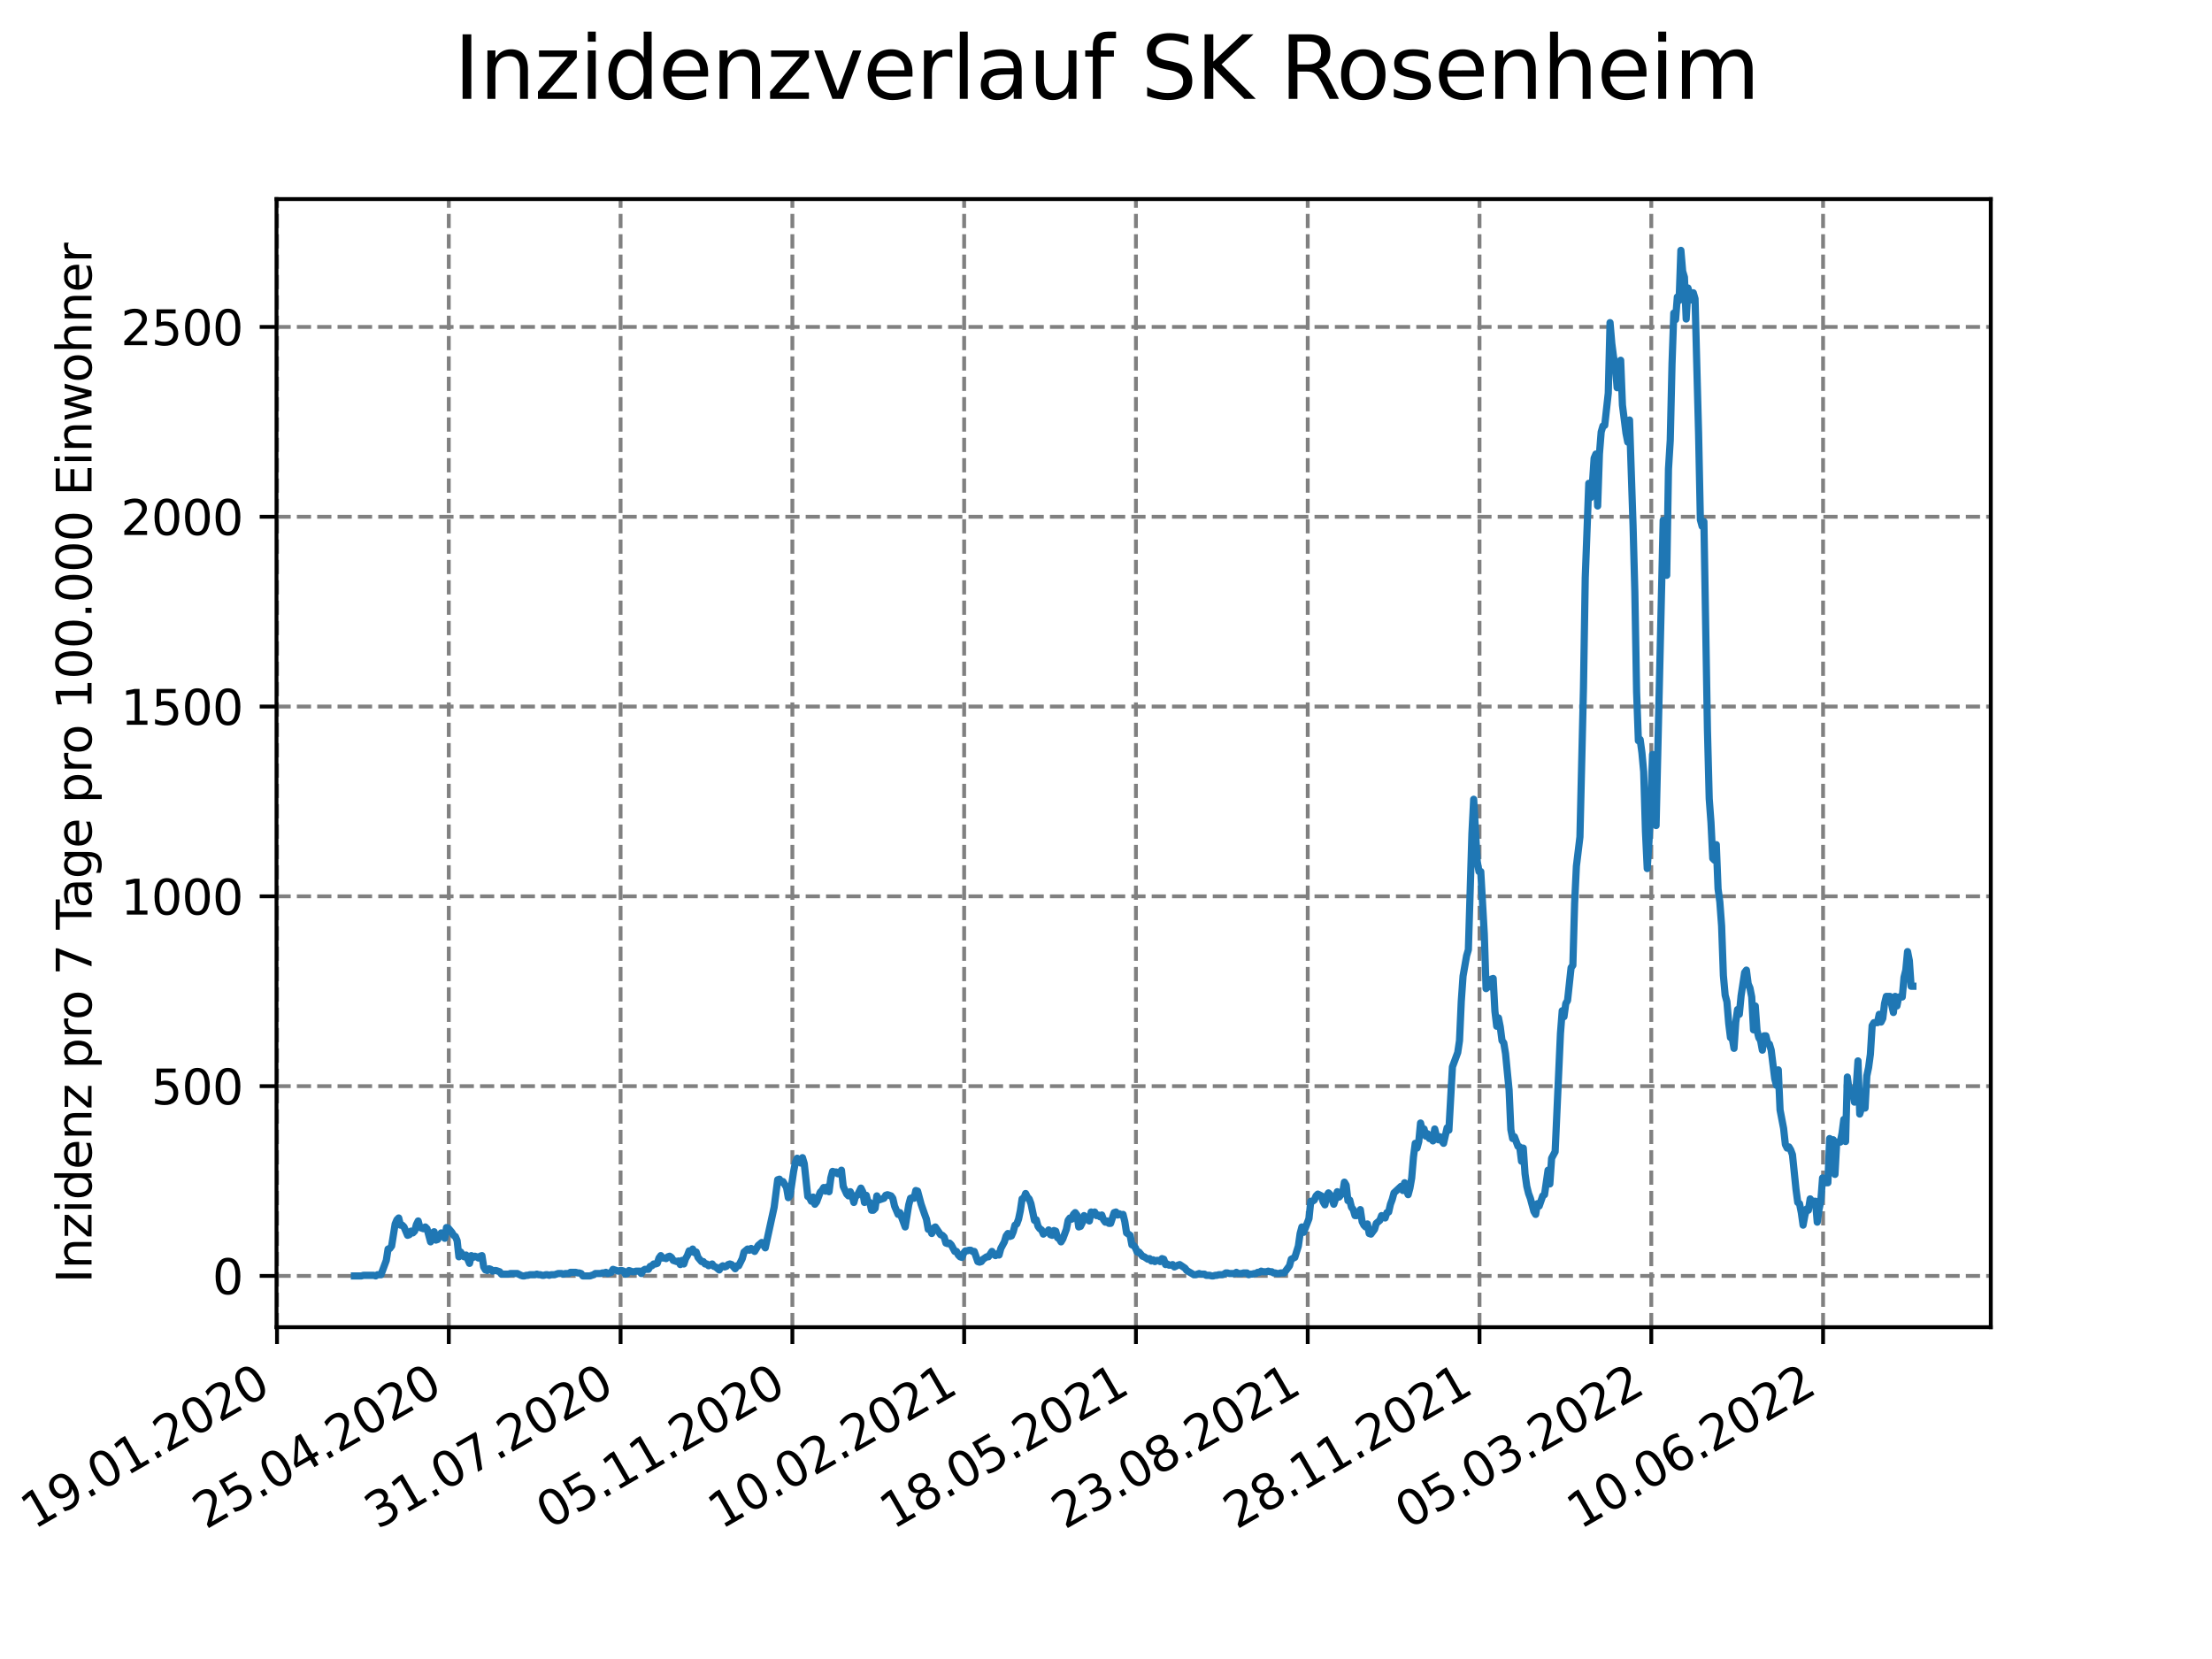 <?xml version="1.0" encoding="utf-8" standalone="no"?>
<!DOCTYPE svg PUBLIC "-//W3C//DTD SVG 1.1//EN"
  "http://www.w3.org/Graphics/SVG/1.1/DTD/svg11.dtd">
<svg xmlns:xlink="http://www.w3.org/1999/xlink" width="460.8pt" height="345.6pt" viewBox="0 0 460.8 345.6" xmlns="http://www.w3.org/2000/svg" version="1.1">
 <defs>
  <style type="text/css">*{stroke-linejoin: round; stroke-linecap: butt}</style>
 </defs>
 <g id="figure_1">
  <g id="patch_1">
   <path d="M 0 345.6 
L 460.8 345.6 
L 460.8 0 
L 0 0 
z
" style="fill: #ffffff"/>
  </g>
  <g id="axes_1">
   <g id="patch_2">
    <path d="M 57.6 276.48 
L 414.72 276.48 
L 414.72 41.472 
L 57.6 41.472 
z
" style="fill: #ffffff"/>
   </g>
   <g id="matplotlib.axis_1">
    <g id="xtick_1">
     <g id="line2d_1">
      <path d="M 57.708 276.48 
L 57.708 41.472 
" clip-path="url(#pe8663a8418)" style="fill: none; stroke-dasharray: 2.96,1.28; stroke-dashoffset: 0; stroke: #808080; stroke-width: 0.8"/>
     </g>
     <g id="line2d_2">
      <defs>
       <path id="mecd43a9ebf" d="M 0 0 
L 0 3.5 
" style="stroke: #000000; stroke-width: 0.8"/>
      </defs>
      <g>
       <use xlink:href="#mecd43a9ebf" x="57.708" y="276.48" style="stroke: #000000; stroke-width: 0.8"/>
      </g>
     </g>
     <g id="text_1">
      <!-- 19.01.2020 -->
      <g transform="translate(7.082 318.689)rotate(-30)scale(0.1 -0.1)">
       <defs>
        <path id="DejaVuSans-31" d="M 794 531 
L 1825 531 
L 1825 4091 
L 703 3866 
L 703 4441 
L 1819 4666 
L 2450 4666 
L 2450 531 
L 3481 531 
L 3481 0 
L 794 0 
L 794 531 
z
" transform="scale(0.016)"/>
        <path id="DejaVuSans-39" d="M 703 97 
L 703 672 
Q 941 559 1184 500 
Q 1428 441 1663 441 
Q 2288 441 2617 861 
Q 2947 1281 2994 2138 
Q 2813 1869 2534 1725 
Q 2256 1581 1919 1581 
Q 1219 1581 811 2004 
Q 403 2428 403 3163 
Q 403 3881 828 4315 
Q 1253 4750 1959 4750 
Q 2769 4750 3195 4129 
Q 3622 3509 3622 2328 
Q 3622 1225 3098 567 
Q 2575 -91 1691 -91 
Q 1453 -91 1209 -44 
Q 966 3 703 97 
z
M 1959 2075 
Q 2384 2075 2632 2365 
Q 2881 2656 2881 3163 
Q 2881 3666 2632 3958 
Q 2384 4250 1959 4250 
Q 1534 4250 1286 3958 
Q 1038 3666 1038 3163 
Q 1038 2656 1286 2365 
Q 1534 2075 1959 2075 
z
" transform="scale(0.016)"/>
        <path id="DejaVuSans-2e" d="M 684 794 
L 1344 794 
L 1344 0 
L 684 0 
L 684 794 
z
" transform="scale(0.016)"/>
        <path id="DejaVuSans-30" d="M 2034 4250 
Q 1547 4250 1301 3770 
Q 1056 3291 1056 2328 
Q 1056 1369 1301 889 
Q 1547 409 2034 409 
Q 2525 409 2770 889 
Q 3016 1369 3016 2328 
Q 3016 3291 2770 3770 
Q 2525 4250 2034 4250 
z
M 2034 4750 
Q 2819 4750 3233 4129 
Q 3647 3509 3647 2328 
Q 3647 1150 3233 529 
Q 2819 -91 2034 -91 
Q 1250 -91 836 529 
Q 422 1150 422 2328 
Q 422 3509 836 4129 
Q 1250 4750 2034 4750 
z
" transform="scale(0.016)"/>
        <path id="DejaVuSans-32" d="M 1228 531 
L 3431 531 
L 3431 0 
L 469 0 
L 469 531 
Q 828 903 1448 1529 
Q 2069 2156 2228 2338 
Q 2531 2678 2651 2914 
Q 2772 3150 2772 3378 
Q 2772 3750 2511 3984 
Q 2250 4219 1831 4219 
Q 1534 4219 1204 4116 
Q 875 4013 500 3803 
L 500 4441 
Q 881 4594 1212 4672 
Q 1544 4750 1819 4750 
Q 2544 4750 2975 4387 
Q 3406 4025 3406 3419 
Q 3406 3131 3298 2873 
Q 3191 2616 2906 2266 
Q 2828 2175 2409 1742 
Q 1991 1309 1228 531 
z
" transform="scale(0.016)"/>
       </defs>
       <use xlink:href="#DejaVuSans-31"/>
       <use xlink:href="#DejaVuSans-39" x="63.623"/>
       <use xlink:href="#DejaVuSans-2e" x="127.246"/>
       <use xlink:href="#DejaVuSans-30" x="159.033"/>
       <use xlink:href="#DejaVuSans-31" x="222.656"/>
       <use xlink:href="#DejaVuSans-2e" x="286.279"/>
       <use xlink:href="#DejaVuSans-32" x="318.066"/>
       <use xlink:href="#DejaVuSans-30" x="381.689"/>
       <use xlink:href="#DejaVuSans-32" x="445.312"/>
       <use xlink:href="#DejaVuSans-30" x="508.936"/>
      </g>
     </g>
    </g>
    <g id="xtick_2">
     <g id="line2d_3">
      <path d="M 93.493 276.48 
L 93.493 41.472 
" clip-path="url(#pe8663a8418)" style="fill: none; stroke-dasharray: 2.96,1.28; stroke-dashoffset: 0; stroke: #808080; stroke-width: 0.8"/>
     </g>
     <g id="line2d_4">
      <g>
       <use xlink:href="#mecd43a9ebf" x="93.493" y="276.48" style="stroke: #000000; stroke-width: 0.8"/>
      </g>
     </g>
     <g id="text_2">
      <!-- 25.04.2020 -->
      <g transform="translate(42.868 318.689)rotate(-30)scale(0.1 -0.1)">
       <defs>
        <path id="DejaVuSans-35" d="M 691 4666 
L 3169 4666 
L 3169 4134 
L 1269 4134 
L 1269 2991 
Q 1406 3038 1543 3061 
Q 1681 3084 1819 3084 
Q 2600 3084 3056 2656 
Q 3513 2228 3513 1497 
Q 3513 744 3044 326 
Q 2575 -91 1722 -91 
Q 1428 -91 1123 -41 
Q 819 9 494 109 
L 494 744 
Q 775 591 1075 516 
Q 1375 441 1709 441 
Q 2250 441 2565 725 
Q 2881 1009 2881 1497 
Q 2881 1984 2565 2268 
Q 2250 2553 1709 2553 
Q 1456 2553 1204 2497 
Q 953 2441 691 2322 
L 691 4666 
z
" transform="scale(0.016)"/>
        <path id="DejaVuSans-34" d="M 2419 4116 
L 825 1625 
L 2419 1625 
L 2419 4116 
z
M 2253 4666 
L 3047 4666 
L 3047 1625 
L 3713 1625 
L 3713 1100 
L 3047 1100 
L 3047 0 
L 2419 0 
L 2419 1100 
L 313 1100 
L 313 1709 
L 2253 4666 
z
" transform="scale(0.016)"/>
       </defs>
       <use xlink:href="#DejaVuSans-32"/>
       <use xlink:href="#DejaVuSans-35" x="63.623"/>
       <use xlink:href="#DejaVuSans-2e" x="127.246"/>
       <use xlink:href="#DejaVuSans-30" x="159.033"/>
       <use xlink:href="#DejaVuSans-34" x="222.656"/>
       <use xlink:href="#DejaVuSans-2e" x="286.279"/>
       <use xlink:href="#DejaVuSans-32" x="318.066"/>
       <use xlink:href="#DejaVuSans-30" x="381.689"/>
       <use xlink:href="#DejaVuSans-32" x="445.312"/>
       <use xlink:href="#DejaVuSans-30" x="508.936"/>
      </g>
     </g>
    </g>
    <g id="xtick_3">
     <g id="line2d_5">
      <path d="M 129.279 276.48 
L 129.279 41.472 
" clip-path="url(#pe8663a8418)" style="fill: none; stroke-dasharray: 2.96,1.28; stroke-dashoffset: 0; stroke: #808080; stroke-width: 0.8"/>
     </g>
     <g id="line2d_6">
      <g>
       <use xlink:href="#mecd43a9ebf" x="129.279" y="276.48" style="stroke: #000000; stroke-width: 0.8"/>
      </g>
     </g>
     <g id="text_3">
      <!-- 31.07.2020 -->
      <g transform="translate(78.654 318.689)rotate(-30)scale(0.1 -0.1)">
       <defs>
        <path id="DejaVuSans-33" d="M 2597 2516 
Q 3050 2419 3304 2112 
Q 3559 1806 3559 1356 
Q 3559 666 3084 287 
Q 2609 -91 1734 -91 
Q 1441 -91 1130 -33 
Q 819 25 488 141 
L 488 750 
Q 750 597 1062 519 
Q 1375 441 1716 441 
Q 2309 441 2620 675 
Q 2931 909 2931 1356 
Q 2931 1769 2642 2001 
Q 2353 2234 1838 2234 
L 1294 2234 
L 1294 2753 
L 1863 2753 
Q 2328 2753 2575 2939 
Q 2822 3125 2822 3475 
Q 2822 3834 2567 4026 
Q 2313 4219 1838 4219 
Q 1578 4219 1281 4162 
Q 984 4106 628 3988 
L 628 4550 
Q 988 4650 1302 4700 
Q 1616 4750 1894 4750 
Q 2613 4750 3031 4423 
Q 3450 4097 3450 3541 
Q 3450 3153 3228 2886 
Q 3006 2619 2597 2516 
z
" transform="scale(0.016)"/>
        <path id="DejaVuSans-37" d="M 525 4666 
L 3525 4666 
L 3525 4397 
L 1831 0 
L 1172 0 
L 2766 4134 
L 525 4134 
L 525 4666 
z
" transform="scale(0.016)"/>
       </defs>
       <use xlink:href="#DejaVuSans-33"/>
       <use xlink:href="#DejaVuSans-31" x="63.623"/>
       <use xlink:href="#DejaVuSans-2e" x="127.246"/>
       <use xlink:href="#DejaVuSans-30" x="159.033"/>
       <use xlink:href="#DejaVuSans-37" x="222.656"/>
       <use xlink:href="#DejaVuSans-2e" x="286.279"/>
       <use xlink:href="#DejaVuSans-32" x="318.066"/>
       <use xlink:href="#DejaVuSans-30" x="381.689"/>
       <use xlink:href="#DejaVuSans-32" x="445.312"/>
       <use xlink:href="#DejaVuSans-30" x="508.936"/>
      </g>
     </g>
    </g>
    <g id="xtick_4">
     <g id="line2d_7">
      <path d="M 165.065 276.48 
L 165.065 41.472 
" clip-path="url(#pe8663a8418)" style="fill: none; stroke-dasharray: 2.96,1.28; stroke-dashoffset: 0; stroke: #808080; stroke-width: 0.8"/>
     </g>
     <g id="line2d_8">
      <g>
       <use xlink:href="#mecd43a9ebf" x="165.065" y="276.48" style="stroke: #000000; stroke-width: 0.8"/>
      </g>
     </g>
     <g id="text_4">
      <!-- 05.11.2020 -->
      <g transform="translate(114.44 318.689)rotate(-30)scale(0.1 -0.1)">
       <use xlink:href="#DejaVuSans-30"/>
       <use xlink:href="#DejaVuSans-35" x="63.623"/>
       <use xlink:href="#DejaVuSans-2e" x="127.246"/>
       <use xlink:href="#DejaVuSans-31" x="159.033"/>
       <use xlink:href="#DejaVuSans-31" x="222.656"/>
       <use xlink:href="#DejaVuSans-2e" x="286.279"/>
       <use xlink:href="#DejaVuSans-32" x="318.066"/>
       <use xlink:href="#DejaVuSans-30" x="381.689"/>
       <use xlink:href="#DejaVuSans-32" x="445.312"/>
       <use xlink:href="#DejaVuSans-30" x="508.936"/>
      </g>
     </g>
    </g>
    <g id="xtick_5">
     <g id="line2d_9">
      <path d="M 200.851 276.48 
L 200.851 41.472 
" clip-path="url(#pe8663a8418)" style="fill: none; stroke-dasharray: 2.96,1.28; stroke-dashoffset: 0; stroke: #808080; stroke-width: 0.8"/>
     </g>
     <g id="line2d_10">
      <g>
       <use xlink:href="#mecd43a9ebf" x="200.851" y="276.48" style="stroke: #000000; stroke-width: 0.8"/>
      </g>
     </g>
     <g id="text_5">
      <!-- 10.02.2021 -->
      <g transform="translate(150.226 318.689)rotate(-30)scale(0.1 -0.1)">
       <use xlink:href="#DejaVuSans-31"/>
       <use xlink:href="#DejaVuSans-30" x="63.623"/>
       <use xlink:href="#DejaVuSans-2e" x="127.246"/>
       <use xlink:href="#DejaVuSans-30" x="159.033"/>
       <use xlink:href="#DejaVuSans-32" x="222.656"/>
       <use xlink:href="#DejaVuSans-2e" x="286.279"/>
       <use xlink:href="#DejaVuSans-32" x="318.066"/>
       <use xlink:href="#DejaVuSans-30" x="381.689"/>
       <use xlink:href="#DejaVuSans-32" x="445.312"/>
       <use xlink:href="#DejaVuSans-31" x="508.936"/>
      </g>
     </g>
    </g>
    <g id="xtick_6">
     <g id="line2d_11">
      <path d="M 236.637 276.48 
L 236.637 41.472 
" clip-path="url(#pe8663a8418)" style="fill: none; stroke-dasharray: 2.96,1.28; stroke-dashoffset: 0; stroke: #808080; stroke-width: 0.8"/>
     </g>
     <g id="line2d_12">
      <g>
       <use xlink:href="#mecd43a9ebf" x="236.637" y="276.48" style="stroke: #000000; stroke-width: 0.8"/>
      </g>
     </g>
     <g id="text_6">
      <!-- 18.05.2021 -->
      <g transform="translate(186.011 318.689)rotate(-30)scale(0.1 -0.1)">
       <defs>
        <path id="DejaVuSans-38" d="M 2034 2216 
Q 1584 2216 1326 1975 
Q 1069 1734 1069 1313 
Q 1069 891 1326 650 
Q 1584 409 2034 409 
Q 2484 409 2743 651 
Q 3003 894 3003 1313 
Q 3003 1734 2745 1975 
Q 2488 2216 2034 2216 
z
M 1403 2484 
Q 997 2584 770 2862 
Q 544 3141 544 3541 
Q 544 4100 942 4425 
Q 1341 4750 2034 4750 
Q 2731 4750 3128 4425 
Q 3525 4100 3525 3541 
Q 3525 3141 3298 2862 
Q 3072 2584 2669 2484 
Q 3125 2378 3379 2068 
Q 3634 1759 3634 1313 
Q 3634 634 3220 271 
Q 2806 -91 2034 -91 
Q 1263 -91 848 271 
Q 434 634 434 1313 
Q 434 1759 690 2068 
Q 947 2378 1403 2484 
z
M 1172 3481 
Q 1172 3119 1398 2916 
Q 1625 2713 2034 2713 
Q 2441 2713 2670 2916 
Q 2900 3119 2900 3481 
Q 2900 3844 2670 4047 
Q 2441 4250 2034 4250 
Q 1625 4250 1398 4047 
Q 1172 3844 1172 3481 
z
" transform="scale(0.016)"/>
       </defs>
       <use xlink:href="#DejaVuSans-31"/>
       <use xlink:href="#DejaVuSans-38" x="63.623"/>
       <use xlink:href="#DejaVuSans-2e" x="127.246"/>
       <use xlink:href="#DejaVuSans-30" x="159.033"/>
       <use xlink:href="#DejaVuSans-35" x="222.656"/>
       <use xlink:href="#DejaVuSans-2e" x="286.279"/>
       <use xlink:href="#DejaVuSans-32" x="318.066"/>
       <use xlink:href="#DejaVuSans-30" x="381.689"/>
       <use xlink:href="#DejaVuSans-32" x="445.312"/>
       <use xlink:href="#DejaVuSans-31" x="508.936"/>
      </g>
     </g>
    </g>
    <g id="xtick_7">
     <g id="line2d_13">
      <path d="M 272.422 276.48 
L 272.422 41.472 
" clip-path="url(#pe8663a8418)" style="fill: none; stroke-dasharray: 2.96,1.28; stroke-dashoffset: 0; stroke: #808080; stroke-width: 0.8"/>
     </g>
     <g id="line2d_14">
      <g>
       <use xlink:href="#mecd43a9ebf" x="272.422" y="276.48" style="stroke: #000000; stroke-width: 0.8"/>
      </g>
     </g>
     <g id="text_7">
      <!-- 23.08.2021 -->
      <g transform="translate(221.797 318.689)rotate(-30)scale(0.1 -0.1)">
       <use xlink:href="#DejaVuSans-32"/>
       <use xlink:href="#DejaVuSans-33" x="63.623"/>
       <use xlink:href="#DejaVuSans-2e" x="127.246"/>
       <use xlink:href="#DejaVuSans-30" x="159.033"/>
       <use xlink:href="#DejaVuSans-38" x="222.656"/>
       <use xlink:href="#DejaVuSans-2e" x="286.279"/>
       <use xlink:href="#DejaVuSans-32" x="318.066"/>
       <use xlink:href="#DejaVuSans-30" x="381.689"/>
       <use xlink:href="#DejaVuSans-32" x="445.312"/>
       <use xlink:href="#DejaVuSans-31" x="508.936"/>
      </g>
     </g>
    </g>
    <g id="xtick_8">
     <g id="line2d_15">
      <path d="M 308.208 276.48 
L 308.208 41.472 
" clip-path="url(#pe8663a8418)" style="fill: none; stroke-dasharray: 2.96,1.28; stroke-dashoffset: 0; stroke: #808080; stroke-width: 0.8"/>
     </g>
     <g id="line2d_16">
      <g>
       <use xlink:href="#mecd43a9ebf" x="308.208" y="276.48" style="stroke: #000000; stroke-width: 0.8"/>
      </g>
     </g>
     <g id="text_8">
      <!-- 28.11.2021 -->
      <g transform="translate(257.583 318.689)rotate(-30)scale(0.1 -0.1)">
       <use xlink:href="#DejaVuSans-32"/>
       <use xlink:href="#DejaVuSans-38" x="63.623"/>
       <use xlink:href="#DejaVuSans-2e" x="127.246"/>
       <use xlink:href="#DejaVuSans-31" x="159.033"/>
       <use xlink:href="#DejaVuSans-31" x="222.656"/>
       <use xlink:href="#DejaVuSans-2e" x="286.279"/>
       <use xlink:href="#DejaVuSans-32" x="318.066"/>
       <use xlink:href="#DejaVuSans-30" x="381.689"/>
       <use xlink:href="#DejaVuSans-32" x="445.312"/>
       <use xlink:href="#DejaVuSans-31" x="508.936"/>
      </g>
     </g>
    </g>
    <g id="xtick_9">
     <g id="line2d_17">
      <path d="M 343.994 276.48 
L 343.994 41.472 
" clip-path="url(#pe8663a8418)" style="fill: none; stroke-dasharray: 2.96,1.28; stroke-dashoffset: 0; stroke: #808080; stroke-width: 0.8"/>
     </g>
     <g id="line2d_18">
      <g>
       <use xlink:href="#mecd43a9ebf" x="343.994" y="276.48" style="stroke: #000000; stroke-width: 0.8"/>
      </g>
     </g>
     <g id="text_9">
      <!-- 05.03.2022 -->
      <g transform="translate(293.369 318.689)rotate(-30)scale(0.1 -0.1)">
       <use xlink:href="#DejaVuSans-30"/>
       <use xlink:href="#DejaVuSans-35" x="63.623"/>
       <use xlink:href="#DejaVuSans-2e" x="127.246"/>
       <use xlink:href="#DejaVuSans-30" x="159.033"/>
       <use xlink:href="#DejaVuSans-33" x="222.656"/>
       <use xlink:href="#DejaVuSans-2e" x="286.279"/>
       <use xlink:href="#DejaVuSans-32" x="318.066"/>
       <use xlink:href="#DejaVuSans-30" x="381.689"/>
       <use xlink:href="#DejaVuSans-32" x="445.312"/>
       <use xlink:href="#DejaVuSans-32" x="508.936"/>
      </g>
     </g>
    </g>
    <g id="xtick_10">
     <g id="line2d_19">
      <path d="M 379.78 276.48 
L 379.78 41.472 
" clip-path="url(#pe8663a8418)" style="fill: none; stroke-dasharray: 2.96,1.28; stroke-dashoffset: 0; stroke: #808080; stroke-width: 0.8"/>
     </g>
     <g id="line2d_20">
      <g>
       <use xlink:href="#mecd43a9ebf" x="379.78" y="276.48" style="stroke: #000000; stroke-width: 0.8"/>
      </g>
     </g>
     <g id="text_10">
      <!-- 10.06.2022 -->
      <g transform="translate(329.154 318.689)rotate(-30)scale(0.1 -0.1)">
       <defs>
        <path id="DejaVuSans-36" d="M 2113 2584 
Q 1688 2584 1439 2293 
Q 1191 2003 1191 1497 
Q 1191 994 1439 701 
Q 1688 409 2113 409 
Q 2538 409 2786 701 
Q 3034 994 3034 1497 
Q 3034 2003 2786 2293 
Q 2538 2584 2113 2584 
z
M 3366 4563 
L 3366 3988 
Q 3128 4100 2886 4159 
Q 2644 4219 2406 4219 
Q 1781 4219 1451 3797 
Q 1122 3375 1075 2522 
Q 1259 2794 1537 2939 
Q 1816 3084 2150 3084 
Q 2853 3084 3261 2657 
Q 3669 2231 3669 1497 
Q 3669 778 3244 343 
Q 2819 -91 2113 -91 
Q 1303 -91 875 529 
Q 447 1150 447 2328 
Q 447 3434 972 4092 
Q 1497 4750 2381 4750 
Q 2619 4750 2861 4703 
Q 3103 4656 3366 4563 
z
" transform="scale(0.016)"/>
       </defs>
       <use xlink:href="#DejaVuSans-31"/>
       <use xlink:href="#DejaVuSans-30" x="63.623"/>
       <use xlink:href="#DejaVuSans-2e" x="127.246"/>
       <use xlink:href="#DejaVuSans-30" x="159.033"/>
       <use xlink:href="#DejaVuSans-36" x="222.656"/>
       <use xlink:href="#DejaVuSans-2e" x="286.279"/>
       <use xlink:href="#DejaVuSans-32" x="318.066"/>
       <use xlink:href="#DejaVuSans-30" x="381.689"/>
       <use xlink:href="#DejaVuSans-32" x="445.312"/>
       <use xlink:href="#DejaVuSans-32" x="508.936"/>
      </g>
     </g>
    </g>
   </g>
   <g id="matplotlib.axis_2">
    <g id="ytick_1">
     <g id="line2d_21">
      <path d="M 57.6 265.798 
L 414.72 265.798 
" clip-path="url(#pe8663a8418)" style="fill: none; stroke-dasharray: 2.96,1.28; stroke-dashoffset: 0; stroke: #808080; stroke-width: 0.8"/>
     </g>
     <g id="line2d_22">
      <defs>
       <path id="m78705aa798" d="M 0 0 
L -3.5 0 
" style="stroke: #000000; stroke-width: 0.8"/>
      </defs>
      <g>
       <use xlink:href="#m78705aa798" x="57.6" y="265.798" style="stroke: #000000; stroke-width: 0.8"/>
      </g>
     </g>
     <g id="text_11">
      <!-- 0 -->
      <g transform="translate(44.237 269.597)scale(0.1 -0.1)">
       <use xlink:href="#DejaVuSans-30"/>
      </g>
     </g>
    </g>
    <g id="ytick_2">
     <g id="line2d_23">
      <path d="M 57.6 226.26 
L 414.72 226.26 
" clip-path="url(#pe8663a8418)" style="fill: none; stroke-dasharray: 2.96,1.28; stroke-dashoffset: 0; stroke: #808080; stroke-width: 0.8"/>
     </g>
     <g id="line2d_24">
      <g>
       <use xlink:href="#m78705aa798" x="57.6" y="226.26" style="stroke: #000000; stroke-width: 0.8"/>
      </g>
     </g>
     <g id="text_12">
      <!-- 500 -->
      <g transform="translate(31.512 230.059)scale(0.1 -0.1)">
       <use xlink:href="#DejaVuSans-35"/>
       <use xlink:href="#DejaVuSans-30" x="63.623"/>
       <use xlink:href="#DejaVuSans-30" x="127.246"/>
      </g>
     </g>
    </g>
    <g id="ytick_3">
     <g id="line2d_25">
      <path d="M 57.6 186.722 
L 414.72 186.722 
" clip-path="url(#pe8663a8418)" style="fill: none; stroke-dasharray: 2.96,1.28; stroke-dashoffset: 0; stroke: #808080; stroke-width: 0.8"/>
     </g>
     <g id="line2d_26">
      <g>
       <use xlink:href="#m78705aa798" x="57.6" y="186.722" style="stroke: #000000; stroke-width: 0.8"/>
      </g>
     </g>
     <g id="text_13">
      <!-- 1000 -->
      <g transform="translate(25.15 190.522)scale(0.1 -0.1)">
       <use xlink:href="#DejaVuSans-31"/>
       <use xlink:href="#DejaVuSans-30" x="63.623"/>
       <use xlink:href="#DejaVuSans-30" x="127.246"/>
       <use xlink:href="#DejaVuSans-30" x="190.869"/>
      </g>
     </g>
    </g>
    <g id="ytick_4">
     <g id="line2d_27">
      <path d="M 57.6 147.185 
L 414.72 147.185 
" clip-path="url(#pe8663a8418)" style="fill: none; stroke-dasharray: 2.96,1.28; stroke-dashoffset: 0; stroke: #808080; stroke-width: 0.8"/>
     </g>
     <g id="line2d_28">
      <g>
       <use xlink:href="#m78705aa798" x="57.6" y="147.185" style="stroke: #000000; stroke-width: 0.8"/>
      </g>
     </g>
     <g id="text_14">
      <!-- 1500 -->
      <g transform="translate(25.15 150.984)scale(0.1 -0.1)">
       <use xlink:href="#DejaVuSans-31"/>
       <use xlink:href="#DejaVuSans-35" x="63.623"/>
       <use xlink:href="#DejaVuSans-30" x="127.246"/>
       <use xlink:href="#DejaVuSans-30" x="190.869"/>
      </g>
     </g>
    </g>
    <g id="ytick_5">
     <g id="line2d_29">
      <path d="M 57.6 107.647 
L 414.72 107.647 
" clip-path="url(#pe8663a8418)" style="fill: none; stroke-dasharray: 2.96,1.28; stroke-dashoffset: 0; stroke: #808080; stroke-width: 0.8"/>
     </g>
     <g id="line2d_30">
      <g>
       <use xlink:href="#m78705aa798" x="57.6" y="107.647" style="stroke: #000000; stroke-width: 0.8"/>
      </g>
     </g>
     <g id="text_15">
      <!-- 2000 -->
      <g transform="translate(25.15 111.446)scale(0.1 -0.1)">
       <use xlink:href="#DejaVuSans-32"/>
       <use xlink:href="#DejaVuSans-30" x="63.623"/>
       <use xlink:href="#DejaVuSans-30" x="127.246"/>
       <use xlink:href="#DejaVuSans-30" x="190.869"/>
      </g>
     </g>
    </g>
    <g id="ytick_6">
     <g id="line2d_31">
      <path d="M 57.6 68.109 
L 414.72 68.109 
" clip-path="url(#pe8663a8418)" style="fill: none; stroke-dasharray: 2.96,1.28; stroke-dashoffset: 0; stroke: #808080; stroke-width: 0.8"/>
     </g>
     <g id="line2d_32">
      <g>
       <use xlink:href="#m78705aa798" x="57.6" y="68.109" style="stroke: #000000; stroke-width: 0.8"/>
      </g>
     </g>
     <g id="text_16">
      <!-- 2500 -->
      <g transform="translate(25.15 71.908)scale(0.1 -0.1)">
       <use xlink:href="#DejaVuSans-32"/>
       <use xlink:href="#DejaVuSans-35" x="63.623"/>
       <use xlink:href="#DejaVuSans-30" x="127.246"/>
       <use xlink:href="#DejaVuSans-30" x="190.869"/>
      </g>
     </g>
    </g>
    <g id="text_17">
     <!-- Inzidenz pro 7 Tage pro 100.000 Einwohner -->
     <g transform="translate(19.07 267.301)rotate(-90)scale(0.1 -0.1)">
      <defs>
       <path id="DejaVuSans-49" d="M 628 4666 
L 1259 4666 
L 1259 0 
L 628 0 
L 628 4666 
z
" transform="scale(0.016)"/>
       <path id="DejaVuSans-6e" d="M 3513 2113 
L 3513 0 
L 2938 0 
L 2938 2094 
Q 2938 2591 2744 2837 
Q 2550 3084 2163 3084 
Q 1697 3084 1428 2787 
Q 1159 2491 1159 1978 
L 1159 0 
L 581 0 
L 581 3500 
L 1159 3500 
L 1159 2956 
Q 1366 3272 1645 3428 
Q 1925 3584 2291 3584 
Q 2894 3584 3203 3211 
Q 3513 2838 3513 2113 
z
" transform="scale(0.016)"/>
       <path id="DejaVuSans-7a" d="M 353 3500 
L 3084 3500 
L 3084 2975 
L 922 459 
L 3084 459 
L 3084 0 
L 275 0 
L 275 525 
L 2438 3041 
L 353 3041 
L 353 3500 
z
" transform="scale(0.016)"/>
       <path id="DejaVuSans-69" d="M 603 3500 
L 1178 3500 
L 1178 0 
L 603 0 
L 603 3500 
z
M 603 4863 
L 1178 4863 
L 1178 4134 
L 603 4134 
L 603 4863 
z
" transform="scale(0.016)"/>
       <path id="DejaVuSans-64" d="M 2906 2969 
L 2906 4863 
L 3481 4863 
L 3481 0 
L 2906 0 
L 2906 525 
Q 2725 213 2448 61 
Q 2172 -91 1784 -91 
Q 1150 -91 751 415 
Q 353 922 353 1747 
Q 353 2572 751 3078 
Q 1150 3584 1784 3584 
Q 2172 3584 2448 3432 
Q 2725 3281 2906 2969 
z
M 947 1747 
Q 947 1113 1208 752 
Q 1469 391 1925 391 
Q 2381 391 2643 752 
Q 2906 1113 2906 1747 
Q 2906 2381 2643 2742 
Q 2381 3103 1925 3103 
Q 1469 3103 1208 2742 
Q 947 2381 947 1747 
z
" transform="scale(0.016)"/>
       <path id="DejaVuSans-65" d="M 3597 1894 
L 3597 1613 
L 953 1613 
Q 991 1019 1311 708 
Q 1631 397 2203 397 
Q 2534 397 2845 478 
Q 3156 559 3463 722 
L 3463 178 
Q 3153 47 2828 -22 
Q 2503 -91 2169 -91 
Q 1331 -91 842 396 
Q 353 884 353 1716 
Q 353 2575 817 3079 
Q 1281 3584 2069 3584 
Q 2775 3584 3186 3129 
Q 3597 2675 3597 1894 
z
M 3022 2063 
Q 3016 2534 2758 2815 
Q 2500 3097 2075 3097 
Q 1594 3097 1305 2825 
Q 1016 2553 972 2059 
L 3022 2063 
z
" transform="scale(0.016)"/>
       <path id="DejaVuSans-20" transform="scale(0.016)"/>
       <path id="DejaVuSans-70" d="M 1159 525 
L 1159 -1331 
L 581 -1331 
L 581 3500 
L 1159 3500 
L 1159 2969 
Q 1341 3281 1617 3432 
Q 1894 3584 2278 3584 
Q 2916 3584 3314 3078 
Q 3713 2572 3713 1747 
Q 3713 922 3314 415 
Q 2916 -91 2278 -91 
Q 1894 -91 1617 61 
Q 1341 213 1159 525 
z
M 3116 1747 
Q 3116 2381 2855 2742 
Q 2594 3103 2138 3103 
Q 1681 3103 1420 2742 
Q 1159 2381 1159 1747 
Q 1159 1113 1420 752 
Q 1681 391 2138 391 
Q 2594 391 2855 752 
Q 3116 1113 3116 1747 
z
" transform="scale(0.016)"/>
       <path id="DejaVuSans-72" d="M 2631 2963 
Q 2534 3019 2420 3045 
Q 2306 3072 2169 3072 
Q 1681 3072 1420 2755 
Q 1159 2438 1159 1844 
L 1159 0 
L 581 0 
L 581 3500 
L 1159 3500 
L 1159 2956 
Q 1341 3275 1631 3429 
Q 1922 3584 2338 3584 
Q 2397 3584 2469 3576 
Q 2541 3569 2628 3553 
L 2631 2963 
z
" transform="scale(0.016)"/>
       <path id="DejaVuSans-6f" d="M 1959 3097 
Q 1497 3097 1228 2736 
Q 959 2375 959 1747 
Q 959 1119 1226 758 
Q 1494 397 1959 397 
Q 2419 397 2687 759 
Q 2956 1122 2956 1747 
Q 2956 2369 2687 2733 
Q 2419 3097 1959 3097 
z
M 1959 3584 
Q 2709 3584 3137 3096 
Q 3566 2609 3566 1747 
Q 3566 888 3137 398 
Q 2709 -91 1959 -91 
Q 1206 -91 779 398 
Q 353 888 353 1747 
Q 353 2609 779 3096 
Q 1206 3584 1959 3584 
z
" transform="scale(0.016)"/>
       <path id="DejaVuSans-54" d="M -19 4666 
L 3928 4666 
L 3928 4134 
L 2272 4134 
L 2272 0 
L 1638 0 
L 1638 4134 
L -19 4134 
L -19 4666 
z
" transform="scale(0.016)"/>
       <path id="DejaVuSans-61" d="M 2194 1759 
Q 1497 1759 1228 1600 
Q 959 1441 959 1056 
Q 959 750 1161 570 
Q 1363 391 1709 391 
Q 2188 391 2477 730 
Q 2766 1069 2766 1631 
L 2766 1759 
L 2194 1759 
z
M 3341 1997 
L 3341 0 
L 2766 0 
L 2766 531 
Q 2569 213 2275 61 
Q 1981 -91 1556 -91 
Q 1019 -91 701 211 
Q 384 513 384 1019 
Q 384 1609 779 1909 
Q 1175 2209 1959 2209 
L 2766 2209 
L 2766 2266 
Q 2766 2663 2505 2880 
Q 2244 3097 1772 3097 
Q 1472 3097 1187 3025 
Q 903 2953 641 2809 
L 641 3341 
Q 956 3463 1253 3523 
Q 1550 3584 1831 3584 
Q 2591 3584 2966 3190 
Q 3341 2797 3341 1997 
z
" transform="scale(0.016)"/>
       <path id="DejaVuSans-67" d="M 2906 1791 
Q 2906 2416 2648 2759 
Q 2391 3103 1925 3103 
Q 1463 3103 1205 2759 
Q 947 2416 947 1791 
Q 947 1169 1205 825 
Q 1463 481 1925 481 
Q 2391 481 2648 825 
Q 2906 1169 2906 1791 
z
M 3481 434 
Q 3481 -459 3084 -895 
Q 2688 -1331 1869 -1331 
Q 1566 -1331 1297 -1286 
Q 1028 -1241 775 -1147 
L 775 -588 
Q 1028 -725 1275 -790 
Q 1522 -856 1778 -856 
Q 2344 -856 2625 -561 
Q 2906 -266 2906 331 
L 2906 616 
Q 2728 306 2450 153 
Q 2172 0 1784 0 
Q 1141 0 747 490 
Q 353 981 353 1791 
Q 353 2603 747 3093 
Q 1141 3584 1784 3584 
Q 2172 3584 2450 3431 
Q 2728 3278 2906 2969 
L 2906 3500 
L 3481 3500 
L 3481 434 
z
" transform="scale(0.016)"/>
       <path id="DejaVuSans-45" d="M 628 4666 
L 3578 4666 
L 3578 4134 
L 1259 4134 
L 1259 2753 
L 3481 2753 
L 3481 2222 
L 1259 2222 
L 1259 531 
L 3634 531 
L 3634 0 
L 628 0 
L 628 4666 
z
" transform="scale(0.016)"/>
       <path id="DejaVuSans-77" d="M 269 3500 
L 844 3500 
L 1563 769 
L 2278 3500 
L 2956 3500 
L 3675 769 
L 4391 3500 
L 4966 3500 
L 4050 0 
L 3372 0 
L 2619 2869 
L 1863 0 
L 1184 0 
L 269 3500 
z
" transform="scale(0.016)"/>
       <path id="DejaVuSans-68" d="M 3513 2113 
L 3513 0 
L 2938 0 
L 2938 2094 
Q 2938 2591 2744 2837 
Q 2550 3084 2163 3084 
Q 1697 3084 1428 2787 
Q 1159 2491 1159 1978 
L 1159 0 
L 581 0 
L 581 4863 
L 1159 4863 
L 1159 2956 
Q 1366 3272 1645 3428 
Q 1925 3584 2291 3584 
Q 2894 3584 3203 3211 
Q 3513 2838 3513 2113 
z
" transform="scale(0.016)"/>
      </defs>
      <use xlink:href="#DejaVuSans-49"/>
      <use xlink:href="#DejaVuSans-6e" x="29.492"/>
      <use xlink:href="#DejaVuSans-7a" x="92.871"/>
      <use xlink:href="#DejaVuSans-69" x="145.361"/>
      <use xlink:href="#DejaVuSans-64" x="173.145"/>
      <use xlink:href="#DejaVuSans-65" x="236.621"/>
      <use xlink:href="#DejaVuSans-6e" x="298.145"/>
      <use xlink:href="#DejaVuSans-7a" x="361.523"/>
      <use xlink:href="#DejaVuSans-20" x="414.014"/>
      <use xlink:href="#DejaVuSans-70" x="445.801"/>
      <use xlink:href="#DejaVuSans-72" x="509.277"/>
      <use xlink:href="#DejaVuSans-6f" x="548.141"/>
      <use xlink:href="#DejaVuSans-20" x="609.322"/>
      <use xlink:href="#DejaVuSans-37" x="641.109"/>
      <use xlink:href="#DejaVuSans-20" x="704.732"/>
      <use xlink:href="#DejaVuSans-54" x="736.52"/>
      <use xlink:href="#DejaVuSans-61" x="781.104"/>
      <use xlink:href="#DejaVuSans-67" x="842.383"/>
      <use xlink:href="#DejaVuSans-65" x="905.859"/>
      <use xlink:href="#DejaVuSans-20" x="967.383"/>
      <use xlink:href="#DejaVuSans-70" x="999.17"/>
      <use xlink:href="#DejaVuSans-72" x="1062.646"/>
      <use xlink:href="#DejaVuSans-6f" x="1101.51"/>
      <use xlink:href="#DejaVuSans-20" x="1162.691"/>
      <use xlink:href="#DejaVuSans-31" x="1194.479"/>
      <use xlink:href="#DejaVuSans-30" x="1258.102"/>
      <use xlink:href="#DejaVuSans-30" x="1321.725"/>
      <use xlink:href="#DejaVuSans-2e" x="1385.348"/>
      <use xlink:href="#DejaVuSans-30" x="1417.135"/>
      <use xlink:href="#DejaVuSans-30" x="1480.758"/>
      <use xlink:href="#DejaVuSans-30" x="1544.381"/>
      <use xlink:href="#DejaVuSans-20" x="1608.004"/>
      <use xlink:href="#DejaVuSans-45" x="1639.791"/>
      <use xlink:href="#DejaVuSans-69" x="1702.975"/>
      <use xlink:href="#DejaVuSans-6e" x="1730.758"/>
      <use xlink:href="#DejaVuSans-77" x="1794.137"/>
      <use xlink:href="#DejaVuSans-6f" x="1875.924"/>
      <use xlink:href="#DejaVuSans-68" x="1937.105"/>
      <use xlink:href="#DejaVuSans-6e" x="2000.484"/>
      <use xlink:href="#DejaVuSans-65" x="2063.863"/>
      <use xlink:href="#DejaVuSans-72" x="2125.387"/>
     </g>
    </g>
   </g>
   <g id="line2d_33">
    <path d="M 73.833 265.798 
L 75.308 265.798 
L 75.677 265.673 
L 77.891 265.673 
L 78.26 265.798 
L 78.629 265.549 
L 79.367 265.549 
L 80.104 263.558 
L 80.473 262.563 
L 80.842 260.199 
L 81.211 260.074 
L 81.58 259.576 
L 82.318 254.973 
L 82.687 254.102 
L 83.056 253.728 
L 83.425 255.221 
L 83.794 255.221 
L 84.163 255.595 
L 84.9 257.337 
L 85.269 257.212 
L 85.638 256.466 
L 86.007 256.839 
L 86.376 256.466 
L 86.745 255.097 
L 87.114 254.35 
L 87.483 255.719 
L 88.221 255.968 
L 88.59 255.595 
L 88.959 255.968 
L 89.697 258.705 
L 90.065 256.839 
L 90.434 256.59 
L 90.803 258.332 
L 91.172 258.208 
L 91.91 256.839 
L 92.279 256.963 
L 92.648 257.959 
L 93.017 255.719 
L 93.386 255.844 
L 94.124 256.715 
L 94.493 257.337 
L 94.861 257.586 
L 95.23 258.457 
L 95.599 261.816 
L 95.968 260.821 
L 96.337 261.443 
L 96.706 261.816 
L 97.075 261.443 
L 97.813 263.185 
L 98.182 261.567 
L 98.551 261.941 
L 98.92 261.692 
L 99.289 261.816 
L 99.658 262.065 
L 100.026 261.692 
L 100.395 261.567 
L 100.764 263.931 
L 101.133 264.554 
L 101.502 264.678 
L 101.871 264.305 
L 102.24 264.429 
L 102.609 264.802 
L 102.978 264.678 
L 103.347 264.678 
L 104.085 264.927 
L 104.454 265.425 
L 105.929 265.425 
L 106.298 265.3 
L 107.774 265.3 
L 108.512 265.673 
L 108.881 265.798 
L 109.25 265.798 
L 109.619 265.673 
L 109.987 265.673 
L 110.356 265.549 
L 111.463 265.549 
L 111.832 265.425 
L 112.201 265.549 
L 112.57 265.549 
L 112.939 265.673 
L 113.308 265.673 
L 113.677 265.549 
L 114.046 265.549 
L 114.415 265.673 
L 114.783 265.549 
L 115.521 265.549 
L 116.259 265.3 
L 116.997 265.3 
L 117.366 265.425 
L 117.735 265.3 
L 118.473 265.3 
L 118.842 265.051 
L 119.948 265.051 
L 120.317 265.176 
L 120.686 265.176 
L 121.055 265.3 
L 121.424 265.798 
L 122.9 265.798 
L 123.638 265.549 
L 124.007 265.3 
L 125.113 265.3 
L 125.482 265.176 
L 125.851 265.176 
L 126.22 265.051 
L 126.589 265.3 
L 127.327 265.051 
L 127.696 264.429 
L 128.803 264.802 
L 129.172 264.678 
L 129.54 264.678 
L 129.909 264.802 
L 130.278 265.425 
L 130.647 265.3 
L 131.016 264.678 
L 131.754 264.927 
L 132.123 264.927 
L 132.492 264.802 
L 133.23 264.802 
L 133.599 265.3 
L 133.968 264.678 
L 134.337 264.429 
L 135.074 264.429 
L 135.443 263.807 
L 135.812 263.683 
L 136.181 263.309 
L 136.55 263.309 
L 136.919 263.185 
L 137.288 262.065 
L 137.657 261.567 
L 138.026 262.065 
L 138.395 262.065 
L 138.764 262.189 
L 139.133 261.816 
L 139.501 261.692 
L 139.87 261.941 
L 140.239 262.563 
L 140.977 262.812 
L 141.346 262.687 
L 141.715 263.434 
L 142.084 262.563 
L 142.453 263.309 
L 142.822 262.189 
L 143.191 261.567 
L 143.56 260.572 
L 143.929 260.821 
L 144.298 260.199 
L 144.666 260.945 
L 145.035 260.821 
L 145.404 261.941 
L 146.142 262.812 
L 146.511 262.812 
L 146.88 263.309 
L 147.249 263.309 
L 147.618 263.683 
L 148.356 263.309 
L 148.725 263.807 
L 149.094 263.931 
L 149.831 264.554 
L 150.2 263.931 
L 150.569 263.683 
L 150.938 263.931 
L 151.307 263.807 
L 151.676 263.434 
L 152.045 263.309 
L 152.414 263.434 
L 153.152 264.305 
L 153.521 263.683 
L 153.89 263.683 
L 154.627 262.189 
L 154.996 260.821 
L 155.734 260.199 
L 156.103 260.447 
L 156.472 260.074 
L 157.21 260.696 
L 157.948 259.452 
L 158.686 258.83 
L 159.423 259.95 
L 161.268 251.489 
L 162.006 245.765 
L 162.375 245.64 
L 162.744 246.263 
L 163.113 246.138 
L 163.851 247.382 
L 164.22 249.498 
L 164.588 249 
L 165.326 244.023 
L 165.695 242.156 
L 166.064 241.285 
L 166.433 241.908 
L 166.802 242.281 
L 167.171 241.161 
L 167.54 242.405 
L 168.278 249.249 
L 168.647 249.498 
L 169.016 250.244 
L 169.384 249.373 
L 169.753 250.866 
L 170.122 250.369 
L 170.86 248.378 
L 171.229 248.005 
L 171.598 247.382 
L 171.967 248.129 
L 172.336 247.258 
L 172.705 248.253 
L 173.074 245.392 
L 173.443 244.023 
L 173.812 244.147 
L 174.18 244.147 
L 174.549 244.521 
L 174.918 244.521 
L 175.287 243.774 
L 175.656 247.134 
L 176.394 248.751 
L 176.763 249.124 
L 177.132 248.253 
L 177.501 249.124 
L 177.87 250.493 
L 178.239 249.124 
L 178.608 249 
L 179.345 247.507 
L 179.714 248.253 
L 180.083 250.493 
L 180.452 249 
L 180.821 250.369 
L 181.19 250.493 
L 181.559 252.111 
L 181.928 252.111 
L 182.297 251.737 
L 182.666 249.124 
L 183.035 249.995 
L 184.141 249.622 
L 184.51 249 
L 184.879 248.876 
L 185.617 249.124 
L 185.986 249.622 
L 186.355 251.24 
L 187.093 252.982 
L 187.462 252.608 
L 188.2 254.599 
L 188.569 255.595 
L 189.306 250.991 
L 189.675 249.622 
L 190.044 249.498 
L 190.413 249.622 
L 190.782 248.005 
L 191.151 248.129 
L 191.889 250.866 
L 192.627 252.982 
L 192.996 253.977 
L 193.365 256.092 
L 193.734 255.968 
L 194.102 256.963 
L 194.471 255.844 
L 194.84 255.595 
L 195.947 257.212 
L 196.316 257.337 
L 196.685 257.71 
L 197.054 258.954 
L 197.423 259.079 
L 197.792 258.954 
L 198.161 259.328 
L 198.899 260.696 
L 199.267 260.696 
L 199.636 261.443 
L 200.005 261.816 
L 200.374 261.941 
L 200.743 261.07 
L 201.112 260.572 
L 201.481 260.572 
L 201.85 260.447 
L 202.219 260.447 
L 202.588 260.696 
L 202.957 260.696 
L 203.695 262.812 
L 204.063 262.936 
L 204.432 262.812 
L 204.801 262.314 
L 205.539 261.816 
L 205.908 261.816 
L 206.646 260.696 
L 207.015 261.318 
L 207.384 261.567 
L 207.753 261.194 
L 208.122 261.443 
L 208.491 260.074 
L 209.228 258.705 
L 209.597 257.461 
L 209.966 256.963 
L 210.335 257.586 
L 210.704 257.461 
L 211.073 256.59 
L 211.442 255.221 
L 211.811 254.973 
L 212.18 253.977 
L 212.549 252.235 
L 212.918 249.747 
L 213.287 249.622 
L 213.656 248.627 
L 214.024 249.373 
L 214.393 249.747 
L 214.762 250.742 
L 215.5 254.226 
L 215.869 254.102 
L 216.238 255.47 
L 216.607 255.968 
L 216.976 256.217 
L 217.345 257.088 
L 217.714 256.715 
L 218.083 256.715 
L 218.452 256.217 
L 218.82 257.212 
L 219.189 257.337 
L 219.558 256.341 
L 219.927 256.466 
L 220.296 257.834 
L 220.665 258.083 
L 221.034 258.705 
L 221.403 258.083 
L 222.141 256.092 
L 222.51 254.226 
L 222.879 253.728 
L 223.248 253.977 
L 223.617 252.982 
L 223.985 252.608 
L 224.354 253.106 
L 224.723 255.595 
L 225.092 255.47 
L 225.461 254.724 
L 225.83 253.231 
L 226.568 254.102 
L 226.937 254.35 
L 227.306 252.484 
L 227.675 252.982 
L 228.044 252.484 
L 228.413 253.231 
L 228.781 253.106 
L 229.15 253.479 
L 229.519 253.106 
L 229.888 254.102 
L 230.257 254.599 
L 230.626 254.35 
L 230.995 254.848 
L 231.364 254.848 
L 232.102 252.608 
L 232.471 252.484 
L 232.84 253.106 
L 233.209 252.857 
L 233.578 253.106 
L 233.946 252.982 
L 234.315 254.475 
L 234.684 256.839 
L 235.422 257.337 
L 235.791 259.328 
L 236.16 259.452 
L 236.529 259.95 
L 236.898 260.821 
L 237.267 260.821 
L 238.005 261.692 
L 238.374 261.816 
L 239.111 262.314 
L 239.48 262.189 
L 239.849 262.687 
L 240.218 262.438 
L 240.587 262.812 
L 240.956 262.563 
L 241.325 262.563 
L 241.694 262.812 
L 242.063 262.189 
L 242.432 262.314 
L 242.801 263.434 
L 243.17 263.309 
L 243.539 263.558 
L 243.907 263.558 
L 244.276 263.434 
L 244.645 263.931 
L 245.383 263.558 
L 245.752 263.434 
L 246.859 264.18 
L 247.228 264.678 
L 248.703 265.549 
L 249.072 265.549 
L 249.81 265.3 
L 250.179 265.425 
L 250.917 265.425 
L 251.286 265.673 
L 252.024 265.673 
L 252.393 265.798 
L 252.762 265.798 
L 253.131 265.673 
L 253.5 265.673 
L 253.868 265.549 
L 254.606 265.549 
L 254.975 265.425 
L 255.344 265.176 
L 255.713 265.176 
L 256.082 265.3 
L 257.189 265.3 
L 257.558 265.051 
L 257.927 265.3 
L 258.664 265.3 
L 259.033 265.176 
L 259.771 265.176 
L 260.14 265.549 
L 260.509 265.425 
L 260.878 265.425 
L 261.247 265.3 
L 261.616 265.3 
L 261.985 265.051 
L 262.354 265.051 
L 262.723 264.802 
L 263.092 264.927 
L 263.829 264.927 
L 264.198 264.802 
L 264.567 264.927 
L 264.936 264.927 
L 265.305 265.176 
L 265.674 265.176 
L 266.043 265.3 
L 266.412 265.3 
L 266.781 265.176 
L 267.519 265.176 
L 268.625 263.683 
L 268.994 262.314 
L 269.732 261.941 
L 270.47 259.576 
L 270.839 256.963 
L 271.208 255.595 
L 271.577 256.715 
L 272.684 253.853 
L 273.053 250.244 
L 273.421 250.244 
L 273.79 249.995 
L 274.159 249.124 
L 274.528 248.751 
L 275.266 249.124 
L 275.635 250.369 
L 276.004 250.991 
L 276.373 249.124 
L 276.742 248.502 
L 277.111 248.876 
L 277.849 250.866 
L 278.218 249.747 
L 278.586 248.253 
L 278.955 249.373 
L 279.693 248.502 
L 280.062 246.263 
L 280.431 246.885 
L 280.8 250.12 
L 281.169 249.995 
L 281.538 251.489 
L 281.907 251.986 
L 282.276 253.231 
L 282.645 253.231 
L 283.382 251.986 
L 283.751 254.475 
L 284.12 255.221 
L 284.489 255.595 
L 284.858 254.973 
L 285.227 256.963 
L 285.596 257.088 
L 286.334 256.092 
L 286.703 254.848 
L 287.441 254.226 
L 287.81 253.231 
L 288.179 253.355 
L 288.547 253.728 
L 288.916 252.608 
L 289.285 252.484 
L 289.654 250.866 
L 290.023 249.871 
L 290.392 248.502 
L 291.868 247.134 
L 292.237 248.005 
L 292.606 246.387 
L 292.975 248.005 
L 293.343 248.876 
L 293.712 247.507 
L 294.081 245.392 
L 294.45 241.037 
L 294.819 238.175 
L 295.188 239.17 
L 295.557 237.801 
L 295.926 233.944 
L 296.295 235.437 
L 296.664 235.188 
L 297.033 236.682 
L 297.402 236.184 
L 297.771 237.179 
L 298.14 237.179 
L 298.508 237.677 
L 298.877 235.188 
L 299.246 236.682 
L 299.615 237.428 
L 299.984 236.806 
L 300.353 237.677 
L 300.722 238.175 
L 301.46 234.94 
L 301.829 235.437 
L 302.567 222.248 
L 303.673 219.262 
L 304.042 216.773 
L 304.411 208.561 
L 304.78 203.335 
L 305.518 199.104 
L 305.887 197.86 
L 306.625 173.721 
L 306.994 166.504 
L 307.732 179.444 
L 308.1 181.56 
L 308.469 181.56 
L 309.207 194.625 
L 309.576 205.948 
L 309.945 204.828 
L 310.314 205.574 
L 310.683 203.957 
L 311.052 203.832 
L 311.421 210.676 
L 311.79 213.787 
L 312.159 212.045 
L 312.528 213.911 
L 312.897 216.773 
L 313.265 217.271 
L 313.634 219.51 
L 314.372 227.101 
L 314.741 235.313 
L 315.11 237.179 
L 315.479 236.806 
L 316.217 238.797 
L 316.586 238.921 
L 316.955 241.908 
L 317.324 239.17 
L 317.693 244.521 
L 318.061 247.134 
L 318.43 248.627 
L 318.799 249.622 
L 319.537 252.36 
L 319.906 252.982 
L 320.275 250.742 
L 320.644 251.24 
L 321.382 249.124 
L 321.751 248.876 
L 322.489 243.774 
L 322.858 246.636 
L 323.226 241.285 
L 323.964 239.917 
L 325.071 215.28 
L 325.44 210.552 
L 325.809 211.796 
L 326.178 209.058 
L 326.547 208.436 
L 327.285 201.593 
L 327.654 201.095 
L 328.022 188.154 
L 328.391 180.44 
L 329.129 174.343 
L 329.867 143.236 
L 330.236 120.341 
L 330.974 100.681 
L 331.343 103.668 
L 331.712 101.055 
L 332.081 95.455 
L 332.45 94.584 
L 332.819 105.41 
L 333.187 94.584 
L 333.556 89.98 
L 333.925 88.736 
L 334.294 88.612 
L 335.032 81.893 
L 335.401 67.21 
L 335.77 71.565 
L 336.139 74.427 
L 336.508 76.169 
L 336.877 80.773 
L 337.246 79.155 
L 337.615 75.049 
L 337.983 84.381 
L 338.721 90.229 
L 339.09 92.096 
L 339.459 87.492 
L 340.197 109.516 
L 340.566 123.327 
L 340.935 144.107 
L 341.304 154.31 
L 341.673 154.061 
L 342.042 156.799 
L 342.411 160.78 
L 342.78 173.223 
L 343.148 180.938 
L 343.517 175.214 
L 343.886 167.748 
L 344.255 157.172 
L 344.624 157.67 
L 344.993 171.979 
L 346.469 108.396 
L 346.838 119.719 
L 347.207 119.843 
L 347.576 97.695 
L 347.944 91.722 
L 348.313 75.796 
L 348.682 65.219 
L 349.051 66.588 
L 349.42 61.86 
L 349.789 62.606 
L 350.158 52.154 
L 350.527 56.509 
L 350.896 57.753 
L 351.265 66.463 
L 351.634 59.993 
L 352.372 62.482 
L 352.74 60.989 
L 353.109 62.233 
L 353.847 90.354 
L 354.216 108.271 
L 354.585 109.64 
L 354.954 108.645 
L 355.692 152.07 
L 356.061 166.379 
L 356.43 171.357 
L 356.799 178.822 
L 357.168 179.196 
L 357.537 175.96 
L 357.905 185.168 
L 358.274 187.906 
L 358.643 192.883 
L 359.012 203.21 
L 359.381 207.316 
L 359.75 208.685 
L 360.119 213.165 
L 360.488 216.151 
L 360.857 216.275 
L 361.226 218.391 
L 361.595 212.916 
L 361.964 210.303 
L 362.333 211.298 
L 362.701 207.441 
L 363.439 202.588 
L 363.808 202.09 
L 364.177 204.952 
L 364.546 205.823 
L 364.915 207.69 
L 365.284 214.533 
L 365.653 209.556 
L 366.022 214.658 
L 366.391 216.151 
L 366.76 216.773 
L 367.129 218.764 
L 367.498 215.778 
L 367.866 215.778 
L 368.235 217.271 
L 368.604 217.52 
L 368.973 218.764 
L 369.711 224.736 
L 370.08 226.105 
L 370.449 222.87 
L 370.818 231.207 
L 371.556 235.064 
L 371.925 238.424 
L 372.294 239.17 
L 372.662 238.921 
L 373.031 239.543 
L 373.4 240.539 
L 374.138 247.756 
L 374.507 250.493 
L 374.876 250.742 
L 375.245 252.608 
L 375.614 255.221 
L 375.983 253.231 
L 376.352 251.862 
L 376.721 252.111 
L 377.09 249.747 
L 377.459 250.244 
L 378.196 250.244 
L 378.565 254.599 
L 378.934 251.986 
L 379.303 250.244 
L 379.672 245.392 
L 380.041 246.387 
L 380.779 246.387 
L 381.148 237.179 
L 381.517 239.792 
L 381.886 237.428 
L 382.255 244.645 
L 382.623 237.926 
L 383.361 237.926 
L 383.73 236.059 
L 384.099 233.198 
L 384.468 237.801 
L 384.837 224.363 
L 385.206 227.101 
L 385.944 227.101 
L 386.313 229.589 
L 386.682 226.478 
L 387.051 221.004 
L 387.42 232.078 
L 387.788 230.833 
L 388.526 230.833 
L 388.895 224.114 
L 389.264 222.372 
L 389.633 219.635 
L 390.002 213.662 
L 390.371 213.04 
L 391.109 213.04 
L 391.478 211.298 
L 391.847 212.916 
L 392.216 212.169 
L 392.584 209.058 
L 392.953 207.565 
L 393.691 207.565 
L 394.429 210.925 
L 394.798 207.565 
L 395.167 209.556 
L 395.536 207.69 
L 396.274 207.69 
L 396.643 203.584 
L 397.012 202.09 
L 397.38 198.233 
L 397.749 200.1 
L 398.118 205.45 
L 398.487 205.45 
L 398.487 205.45 
" clip-path="url(#pe8663a8418)" style="fill: none; stroke: #1f77b4; stroke-width: 1.5; stroke-linecap: square"/>
   </g>
   <g id="patch_3">
    <path d="M 57.6 276.48 
L 57.6 41.472 
" style="fill: none; stroke: #000000; stroke-width: 0.8; stroke-linejoin: miter; stroke-linecap: square"/>
   </g>
   <g id="patch_4">
    <path d="M 414.72 276.48 
L 414.72 41.472 
" style="fill: none; stroke: #000000; stroke-width: 0.8; stroke-linejoin: miter; stroke-linecap: square"/>
   </g>
   <g id="patch_5">
    <path d="M 57.6 276.48 
L 414.72 276.48 
" style="fill: none; stroke: #000000; stroke-width: 0.8; stroke-linejoin: miter; stroke-linecap: square"/>
   </g>
   <g id="patch_6">
    <path d="M 57.6 41.472 
L 414.72 41.472 
" style="fill: none; stroke: #000000; stroke-width: 0.8; stroke-linejoin: miter; stroke-linecap: square"/>
   </g>
  </g>
  <g id="text_18">
   <!-- Inzidenzverlauf SK Rosenheim -->
   <g transform="translate(94.556 20.589)scale(0.18 -0.18)">
    <defs>
     <path id="DejaVuSans-76" d="M 191 3500 
L 800 3500 
L 1894 563 
L 2988 3500 
L 3597 3500 
L 2284 0 
L 1503 0 
L 191 3500 
z
" transform="scale(0.016)"/>
     <path id="DejaVuSans-6c" d="M 603 4863 
L 1178 4863 
L 1178 0 
L 603 0 
L 603 4863 
z
" transform="scale(0.016)"/>
     <path id="DejaVuSans-75" d="M 544 1381 
L 544 3500 
L 1119 3500 
L 1119 1403 
Q 1119 906 1312 657 
Q 1506 409 1894 409 
Q 2359 409 2629 706 
Q 2900 1003 2900 1516 
L 2900 3500 
L 3475 3500 
L 3475 0 
L 2900 0 
L 2900 538 
Q 2691 219 2414 64 
Q 2138 -91 1772 -91 
Q 1169 -91 856 284 
Q 544 659 544 1381 
z
M 1991 3584 
L 1991 3584 
z
" transform="scale(0.016)"/>
     <path id="DejaVuSans-66" d="M 2375 4863 
L 2375 4384 
L 1825 4384 
Q 1516 4384 1395 4259 
Q 1275 4134 1275 3809 
L 1275 3500 
L 2222 3500 
L 2222 3053 
L 1275 3053 
L 1275 0 
L 697 0 
L 697 3053 
L 147 3053 
L 147 3500 
L 697 3500 
L 697 3744 
Q 697 4328 969 4595 
Q 1241 4863 1831 4863 
L 2375 4863 
z
" transform="scale(0.016)"/>
     <path id="DejaVuSans-53" d="M 3425 4513 
L 3425 3897 
Q 3066 4069 2747 4153 
Q 2428 4238 2131 4238 
Q 1616 4238 1336 4038 
Q 1056 3838 1056 3469 
Q 1056 3159 1242 3001 
Q 1428 2844 1947 2747 
L 2328 2669 
Q 3034 2534 3370 2195 
Q 3706 1856 3706 1288 
Q 3706 609 3251 259 
Q 2797 -91 1919 -91 
Q 1588 -91 1214 -16 
Q 841 59 441 206 
L 441 856 
Q 825 641 1194 531 
Q 1563 422 1919 422 
Q 2459 422 2753 634 
Q 3047 847 3047 1241 
Q 3047 1584 2836 1778 
Q 2625 1972 2144 2069 
L 1759 2144 
Q 1053 2284 737 2584 
Q 422 2884 422 3419 
Q 422 4038 858 4394 
Q 1294 4750 2059 4750 
Q 2388 4750 2728 4690 
Q 3069 4631 3425 4513 
z
" transform="scale(0.016)"/>
     <path id="DejaVuSans-4b" d="M 628 4666 
L 1259 4666 
L 1259 2694 
L 3353 4666 
L 4166 4666 
L 1850 2491 
L 4331 0 
L 3500 0 
L 1259 2247 
L 1259 0 
L 628 0 
L 628 4666 
z
" transform="scale(0.016)"/>
     <path id="DejaVuSans-52" d="M 2841 2188 
Q 3044 2119 3236 1894 
Q 3428 1669 3622 1275 
L 4263 0 
L 3584 0 
L 2988 1197 
Q 2756 1666 2539 1819 
Q 2322 1972 1947 1972 
L 1259 1972 
L 1259 0 
L 628 0 
L 628 4666 
L 2053 4666 
Q 2853 4666 3247 4331 
Q 3641 3997 3641 3322 
Q 3641 2881 3436 2590 
Q 3231 2300 2841 2188 
z
M 1259 4147 
L 1259 2491 
L 2053 2491 
Q 2509 2491 2742 2702 
Q 2975 2913 2975 3322 
Q 2975 3731 2742 3939 
Q 2509 4147 2053 4147 
L 1259 4147 
z
" transform="scale(0.016)"/>
     <path id="DejaVuSans-73" d="M 2834 3397 
L 2834 2853 
Q 2591 2978 2328 3040 
Q 2066 3103 1784 3103 
Q 1356 3103 1142 2972 
Q 928 2841 928 2578 
Q 928 2378 1081 2264 
Q 1234 2150 1697 2047 
L 1894 2003 
Q 2506 1872 2764 1633 
Q 3022 1394 3022 966 
Q 3022 478 2636 193 
Q 2250 -91 1575 -91 
Q 1294 -91 989 -36 
Q 684 19 347 128 
L 347 722 
Q 666 556 975 473 
Q 1284 391 1588 391 
Q 1994 391 2212 530 
Q 2431 669 2431 922 
Q 2431 1156 2273 1281 
Q 2116 1406 1581 1522 
L 1381 1569 
Q 847 1681 609 1914 
Q 372 2147 372 2553 
Q 372 3047 722 3315 
Q 1072 3584 1716 3584 
Q 2034 3584 2315 3537 
Q 2597 3491 2834 3397 
z
" transform="scale(0.016)"/>
     <path id="DejaVuSans-6d" d="M 3328 2828 
Q 3544 3216 3844 3400 
Q 4144 3584 4550 3584 
Q 5097 3584 5394 3201 
Q 5691 2819 5691 2113 
L 5691 0 
L 5113 0 
L 5113 2094 
Q 5113 2597 4934 2840 
Q 4756 3084 4391 3084 
Q 3944 3084 3684 2787 
Q 3425 2491 3425 1978 
L 3425 0 
L 2847 0 
L 2847 2094 
Q 2847 2600 2669 2842 
Q 2491 3084 2119 3084 
Q 1678 3084 1418 2786 
Q 1159 2488 1159 1978 
L 1159 0 
L 581 0 
L 581 3500 
L 1159 3500 
L 1159 2956 
Q 1356 3278 1631 3431 
Q 1906 3584 2284 3584 
Q 2666 3584 2933 3390 
Q 3200 3197 3328 2828 
z
" transform="scale(0.016)"/>
    </defs>
    <use xlink:href="#DejaVuSans-49"/>
    <use xlink:href="#DejaVuSans-6e" x="29.492"/>
    <use xlink:href="#DejaVuSans-7a" x="92.871"/>
    <use xlink:href="#DejaVuSans-69" x="145.361"/>
    <use xlink:href="#DejaVuSans-64" x="173.145"/>
    <use xlink:href="#DejaVuSans-65" x="236.621"/>
    <use xlink:href="#DejaVuSans-6e" x="298.145"/>
    <use xlink:href="#DejaVuSans-7a" x="361.523"/>
    <use xlink:href="#DejaVuSans-76" x="414.014"/>
    <use xlink:href="#DejaVuSans-65" x="473.193"/>
    <use xlink:href="#DejaVuSans-72" x="534.717"/>
    <use xlink:href="#DejaVuSans-6c" x="575.83"/>
    <use xlink:href="#DejaVuSans-61" x="603.613"/>
    <use xlink:href="#DejaVuSans-75" x="664.893"/>
    <use xlink:href="#DejaVuSans-66" x="728.271"/>
    <use xlink:href="#DejaVuSans-20" x="763.477"/>
    <use xlink:href="#DejaVuSans-53" x="795.264"/>
    <use xlink:href="#DejaVuSans-4b" x="858.74"/>
    <use xlink:href="#DejaVuSans-20" x="924.316"/>
    <use xlink:href="#DejaVuSans-52" x="956.104"/>
    <use xlink:href="#DejaVuSans-6f" x="1021.086"/>
    <use xlink:href="#DejaVuSans-73" x="1082.268"/>
    <use xlink:href="#DejaVuSans-65" x="1134.367"/>
    <use xlink:href="#DejaVuSans-6e" x="1195.891"/>
    <use xlink:href="#DejaVuSans-68" x="1259.27"/>
    <use xlink:href="#DejaVuSans-65" x="1322.648"/>
    <use xlink:href="#DejaVuSans-69" x="1384.172"/>
    <use xlink:href="#DejaVuSans-6d" x="1411.955"/>
   </g>
  </g>
 </g>
 <defs>
  <clipPath id="pe8663a8418">
   <rect x="57.6" y="41.472" width="357.12" height="235.008"/>
  </clipPath>
 </defs>
</svg>
